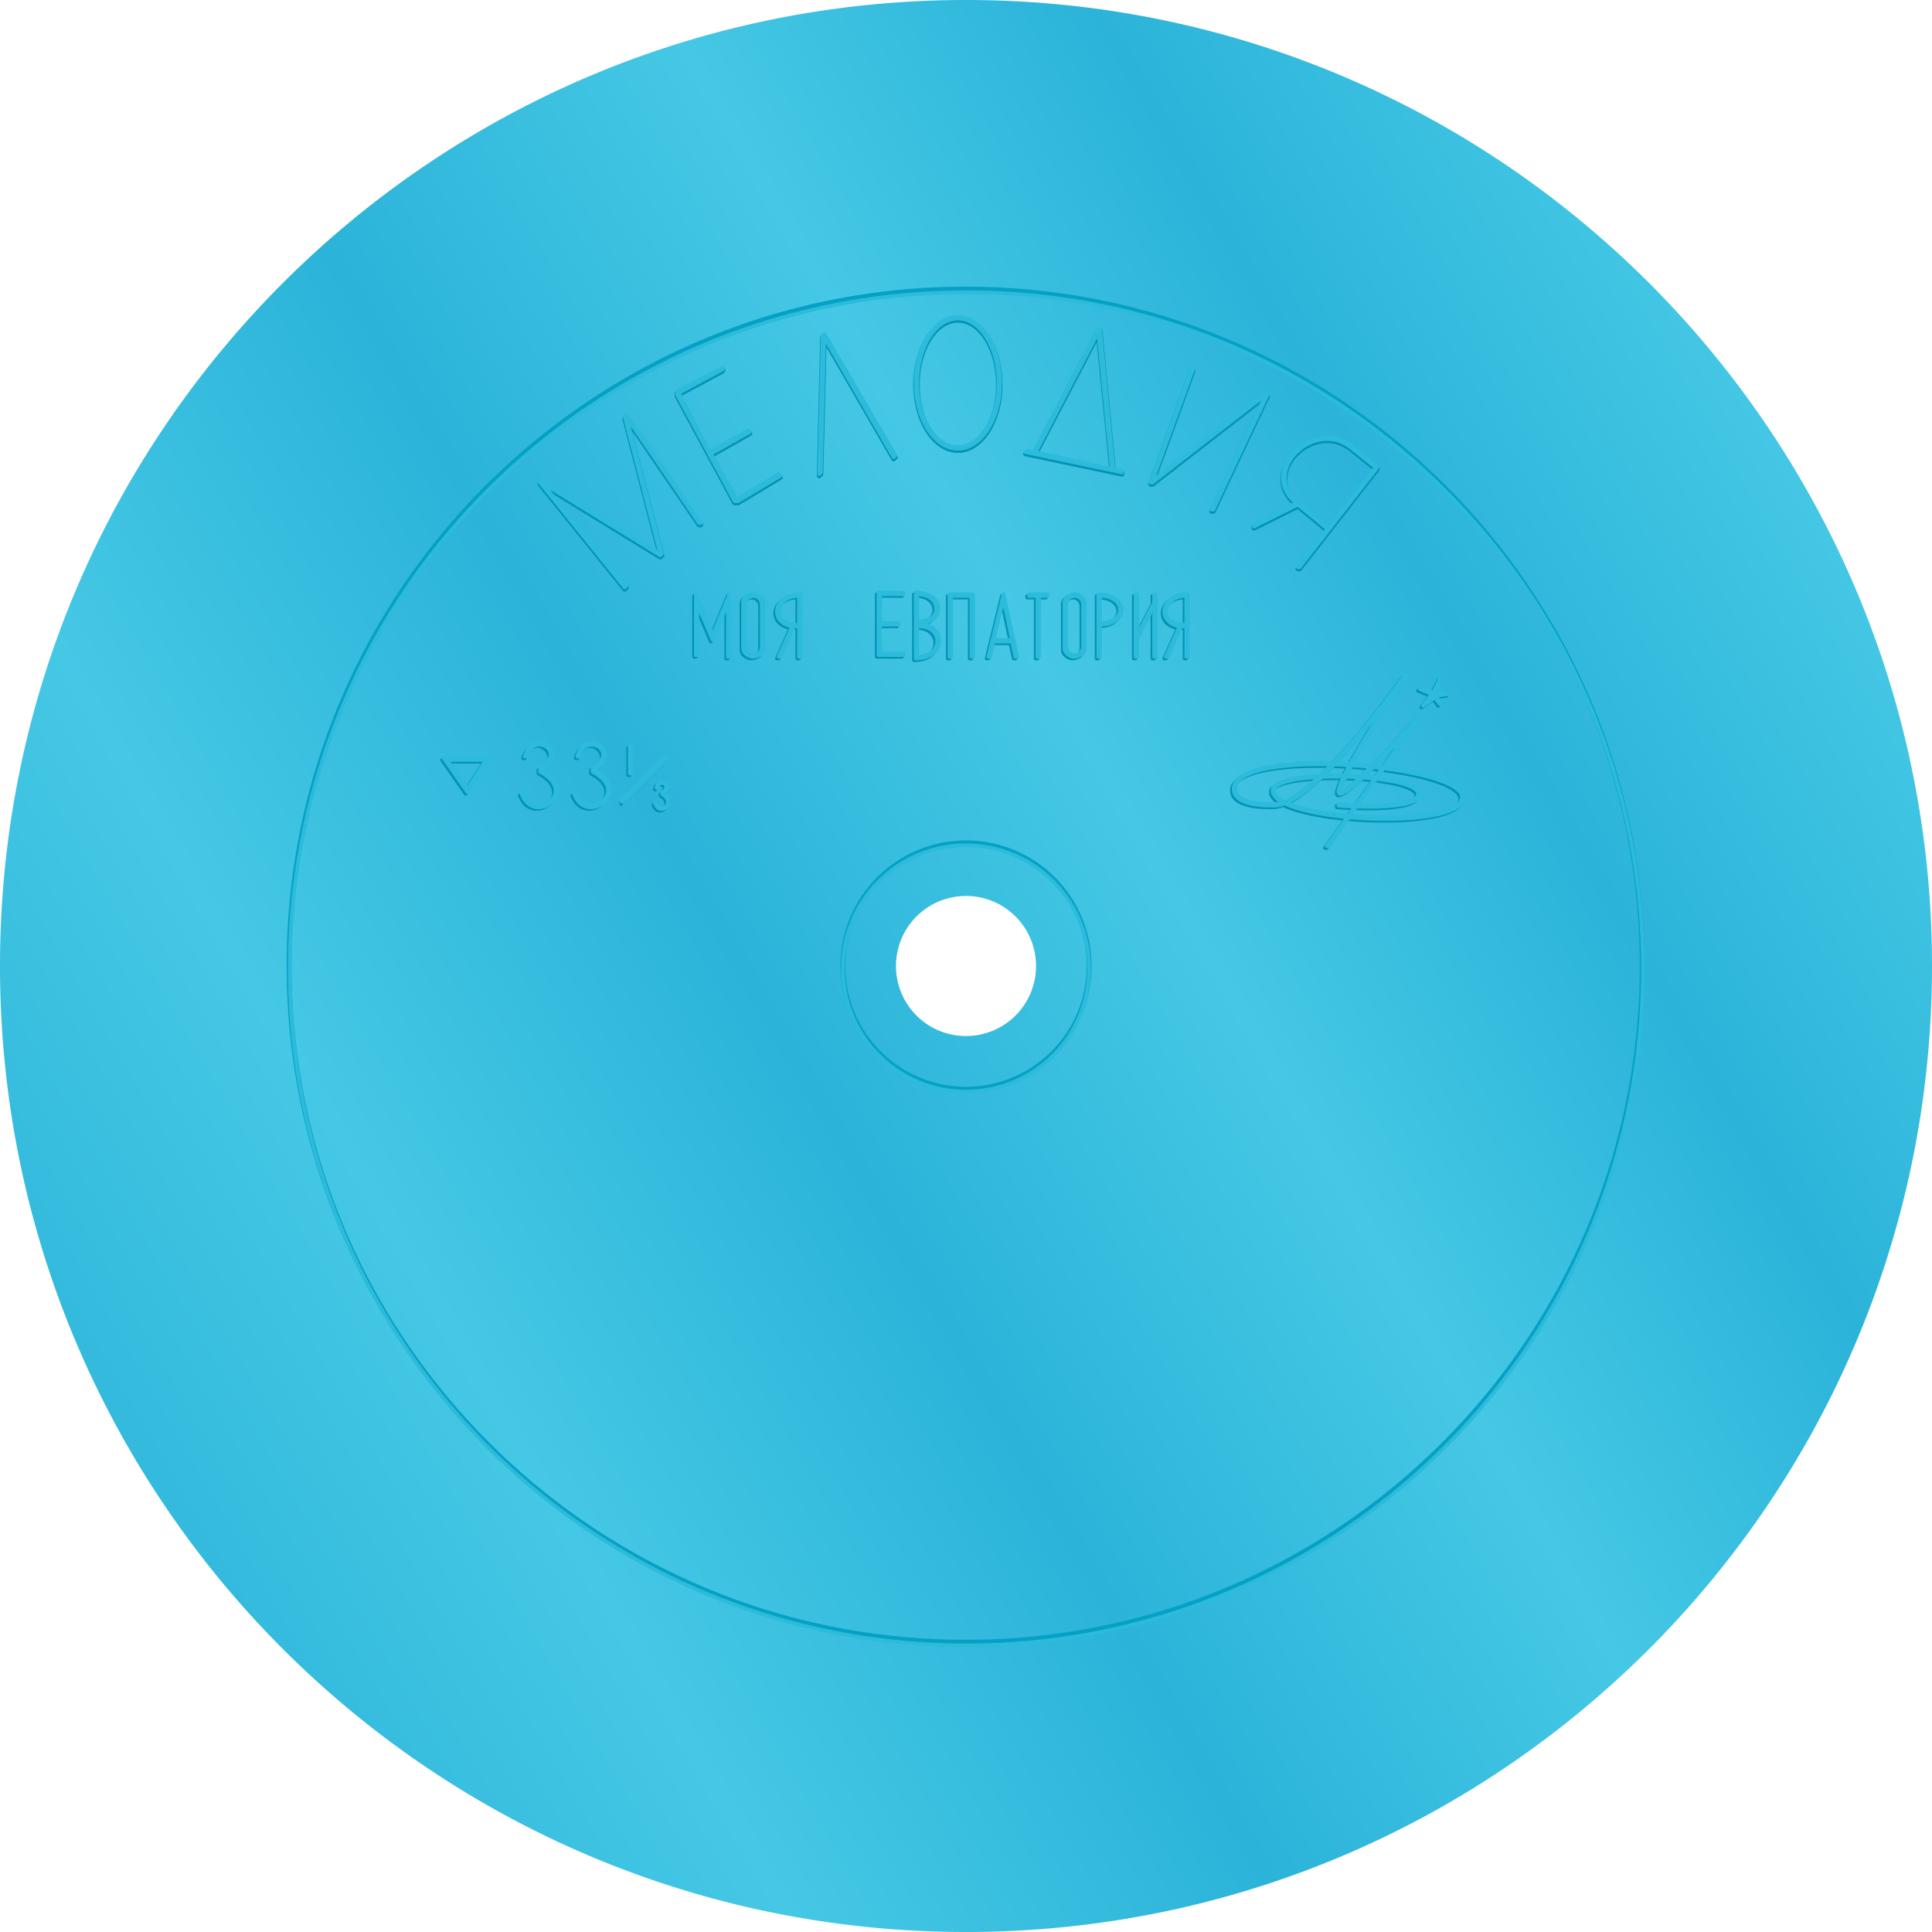 <?xml version="1.0" encoding="UTF-8"?>
<svg viewBox="0 0 800 800" xmlns="http://www.w3.org/2000/svg">
<defs><style>.cls-1 { fill: url(#linear-gradient); } .cls-1, .cls-2, .cls-3, .cls-4, .cls-5, .cls-6 { fill-rule: evenodd; } .cls-2, .cls-3, .cls-4, .cls-5, .cls-6 { fill: none;  stroke-linecap: round; stroke-linejoin: round; } .cls-4, .cls-6 { stroke: #0492b3; } .cls-2, .cls-4 { stroke-width: 2px; } .cls-3, .cls-5 { stroke: #2cbbdb; } .cls-3, .cls-5, .cls-6 { stroke-width: 1.5px; } .cls-2 { stroke: #04a1c4 }</style>
<linearGradient id="linear-gradient" y1="630.94" x2="800" y2="169.06" gradientUnits="userSpaceOnUse"><stop offset="0" stop-color="#2bb3d9"/><stop offset="0.219" stop-color="#45c8e5"/><stop offset="0.413" stop-color="#2bb3d9"/><stop offset="0.597" stop-color="#45c8e5"/><stop offset="0.765" stop-color="#2bb3d9"/><stop offset="0.939" stop-color="#45c8e5"/><stop offset="1" stop-color="#45c8e5"/></linearGradient></defs>
<path id="background_flexy" class="cls-1" d="M400,0C620.914,0,800,179.086,800,400S620.914,800,400,800,0,620.914,0,400,179.086,0,400,0Zm0,371a29,29,0,1,1-29,29A29,29,0,0,1,400,371Z"/>
<path id="circle-shadow" class="cls-2" d="M399.85,119.7C554.573,119.7,680,245.128,680,399.85S554.573,680,399.85,680,119.7,554.573,119.7,399.85,245.128,119.7,399.85,119.7ZM400,349a51,51,0,1,1-51,51A51,51,0,0,1,400,349Z"/>
<path id="circle" class="cls-3" d="M400.15,121C554.872,121,680.3,246.427,680.3,401.15S554.872,681.3,400.15,681.3,120,555.872,120,401.15,245.427,121,400.15,121ZM400,350a51,51,0,1,1-51,51A51,51,0,0,1,400,350Z"/>
<path id="trademark-shadow" class="cls-4" d="M223.655,200.543l35.019,43.423,0.7-.7h0l-35.019-42.723,49.026,30.116,0.7-.7-14.707-56.731,30.116,44.124h0.7l-30.816-44.824-0.7.7,14.708,56.731-49.026-30.116ZM299.3,152.918l-18.91,9.805v1.4L304.2,208.247h1.4l17.51-10.505-0.7-.7L304.9,207.547l-10.506-18.91,16.109-9.1-0.7-.7-16.108,9.105-12.607-24.513,18.21-9.805v-0.7Zm39.921,44.123,0.7-.7,1.4-56.03,28.716,49.726,0.7-.7L341.318,138.91l-0.7.7Zm85.446-9.1,39.921,8.405v-0.7l-3.5-.7-5.6-58.131h-0.7l-26.614,51.127-2.8-.7ZM493.3,153.618H494l-16.809,46.225,46.925-36.42,0.7,0.7L502.4,211.749h-0.7l22.412-47.625-46.925,36.419h-0.7Zm44.824,81.944,32.217-41.322s-4.253-3.5-9.105-7.7c-16.941-14.692-41.073,9.255-24.513,22.412-0.9.5-17.51,9.1-17.51,9.1v0.7l18.21-9.1,11.907,9.805v0.7l-11.907,15.408h0.7ZM396.648,131.906c9.67,0,17.509,12.23,17.509,27.315s-7.839,27.315-17.509,27.315-17.509-12.23-17.509-27.315S386.978,131.906,396.648,131.906Zm0,0.7c9.283,0,16.809,11.915,16.809,26.614s-7.526,26.614-16.809,26.614-16.809-11.915-16.809-26.614S387.365,132.607,396.648,132.607Zm32.217,55.329,25.914-49.726,5.6,56.73Zm140.775,6.3-10.5-8.405c-15.265-11.726-37.5,10.194-21.712,23.113,4.591,3.757,12.607,10.5,12.607,10.5Z"/>
<path id="trademark" class="cls-5" d="M223.655,199.843l35.019,43.423,0.7-.7h0l-35.019-42.723,49.026,30.116,0.7-.7-14.707-56.73,30.116,44.124h0.7l-30.816-44.824-0.7.7,14.708,56.73-49.026-30.116ZM299.3,152.217l-18.91,9.8v1.4L304.2,207.547h1.4l17.51-10.506-0.7-.7-17.509,10.5-10.506-18.91,16.109-9.105-0.7-.7-16.108,9.1-12.607-24.513,18.21-9.805v-0.7Zm39.921,44.124,0.7-.7,1.4-56.03,28.716,49.727,0.7-.7L341.318,138.21l-0.7.7Zm85.446-9.105,39.921,8.4v-0.7l-3.5-.7-5.6-58.131h-0.7l-26.614,51.127-2.8-.7ZM493.3,152.918H494l-16.809,46.224,46.925-36.419,0.7,0.7L502.4,211.049h-0.7l22.412-47.626-46.925,36.42h-0.7Zm44.824,81.943,32.217-41.322s-4.253-3.5-9.105-7.7c-16.941-14.691-41.073,9.256-24.513,22.412-0.9.5-17.51,9.1-17.51,9.1v0.7l18.21-9.1,11.907,9.8v0.7l-11.907,15.408h0.7ZM396.648,131.206c9.67,0,17.509,12.229,17.509,27.315s-7.839,27.314-17.509,27.314-17.509-12.229-17.509-27.314S386.978,131.206,396.648,131.206Zm0,0.7c9.283,0,16.809,11.916,16.809,26.615s-7.526,26.614-16.809,26.614-16.809-11.916-16.809-26.614S387.365,131.906,396.648,131.906Zm32.217,55.33,25.914-49.727,5.6,56.731Zm140.775,6.3-10.5-8.4c-15.265-11.727-37.5,10.194-21.712,23.112,4.591,3.757,12.607,10.506,12.607,10.506Z"/>
<path id="song-shadow" class="cls-6" d="M311.2,247.468a3.5,3.5,0,0,1,3.5,3.5v17.509c0,3.275-3.5,3.5-3.5,3.5a3.5,3.5,0,0,1-3.5-3.5V250.97C307.7,247.7,311.2,247.468,311.2,247.468Zm67.236,25.914V246.067c12.229,0,11.282,12.607,2.179,12.607v0.7C389.74,259.375,391.788,273.382,378.438,273.382Zm-91.048-1.4h0.7V250.97l6.3,14.708,6.3-15.408v22.412h0.7V246.768l-7,16.809-7-16.809v25.213Zm86.146-25.213v-0.7H363.03v25.914h10.506v-0.7H363.73V259.375h7.7v-0.7h-7.7V246.768h9.806Zm18.91,25.914h0.7V247.468h8.4v25.214h0.7V246.768h-9.8v25.914Zm32.917-25.914h7.7v0.7h-3.5v25.214h-0.7V247.468h-3.5v-0.7Zm44.124,0v25.914h0.7v-7.7l7-13.308v21.012h0.7V246.768h-0.7v3.5l-7,13.307V246.768h-0.7Zm-15.408,0v25.914h0.7V259.375C466.862,259.375,466.847,246.768,454.079,246.768ZM491.2,272.682s0.088-25.914,0-25.914c-11.325-.173-13.294,11.643-3.5,13.307-0.274.694-5.6,12.607-5.6,12.607h0.7l5.6-12.607h2.1v12.607h0.7Zm-82.644,0h0.7l1.4-6.3h7.705l1.4,6.3h0.7l-5.6-25.914Zm6.3-23.813-4.2,16.809h7.705Zm-35.719,23.813V246.768c10.026,0,10.264,11.206.679,11.206v2.1C389.889,260.075,389.863,272.682,379.139,272.682Zm65.134-25.214a3.5,3.5,0,0,1,3.5,3.5v17.509c0,3.275-3.5,3.5-3.5,3.5a3.5,3.5,0,0,1-3.5-3.5V250.97C440.772,247.7,444.273,247.468,444.273,247.468Zm0-.7c1.934,0,4.2,1.568,4.2,3.5v18.91c0,3.274-4.2,3.5-4.2,3.5-1.934,0-4.2-1.568-4.2-3.5V250.27C440.071,247,444.273,246.768,444.273,246.768Zm10.506,0.7c10.878,0,11.138,11.206,0,11.206V247.468Zm35.719,0c-10.193-.169-12.139,12.541,0,11.907V247.468ZM330.813,272.682s0.087-25.914,0-25.914c-11.326-.173-13.3,11.643-3.5,13.307-0.274.694-5.6,12.607-5.6,12.607h0.7l5.6-12.607h2.1v12.607h0.7Zm-0.7-25.214c-10.193-.169-12.139,12.541,0,11.907V247.468Zm-18.91-.7c1.934,0,4.2,1.568,4.2,3.5v18.91c0,3.274-4.2,3.5-4.2,3.5-1.934,0-4.2-1.568-4.2-3.5V250.27C307,247,311.2,246.768,311.2,246.768Z"/>
<path id="song" class="cls-5" d="M311.9,246.768a3.5,3.5,0,0,1,3.5,3.5v17.509c0,3.274-3.5,3.5-3.5,3.5a3.5,3.5,0,0,1-3.5-3.5V250.27C308.4,247,311.9,246.768,311.9,246.768Zm67.236,25.914V245.367c12.863,0,11.643,12.607,2.179,12.607v0.7C391.26,258.674,392.442,272.594,379.139,272.682Zm-91.049-1.4h0.7V250.27l6.3,14.708,6.3-15.409v22.412h0.7V246.067l-7,16.809-7-16.809v25.214Zm86.146-25.214v-0.7H363.73v25.914h10.506v-0.7h-9.805V258.674h7.7v-0.7h-7.7V246.067h9.805Zm18.91,25.914h0.7V246.768h8.4v25.213h0.7V246.067h-9.805v25.914Zm32.918-25.914h7.7v0.7h-3.5v25.213h-0.7V246.768h-3.5v-0.7Zm44.123,0v25.914h0.7v-7.7l7-13.307v21.011h0.7V246.067h-0.7v3.5l-7,13.307V246.067h-0.7Zm-15.408,0v25.914h0.7V258.674C467.562,258.674,467.548,246.067,454.779,246.067Zm37.12,25.914s0.087-25.914,0-25.914c-11.326-.173-13.3,11.643-3.5,13.308-0.274.694-5.6,12.606-5.6,12.606h0.7l5.6-12.606h2.1v12.606h0.7Zm-82.644,0h0.7l1.4-6.3h7.7l1.4,6.3h0.7l-5.6-25.914Zm6.3-23.812-4.2,16.809h7.7Zm-35.719,23.812V246.067c9.883,0,10.692,11.206.679,11.206v2.1C390.835,259.375,390.524,271.981,379.839,271.981Zm65.135-25.213a3.5,3.5,0,0,1,3.5,3.5v17.509c0,3.274-3.5,3.5-3.5,3.5a3.5,3.5,0,0,1-3.5-3.5V250.27C441.472,247,444.974,246.768,444.974,246.768Zm0-.7c1.934,0,4.2,1.568,4.2,3.5v18.91c0,3.275-4.2,3.5-4.2,3.5-1.934,0-4.2-1.568-4.2-3.5v-18.91C440.772,246.3,444.974,246.067,444.974,246.067Zm10.5,0.7c10.878,0,11.139,11.206,0,11.206V246.768Zm35.72,0c-10.194-.169-12.14,12.541,0,11.906V246.768ZM331.513,271.981s0.087-25.914,0-25.914c-11.326-.173-13.294,11.643-3.5,13.308-0.273.694-5.6,12.606-5.6,12.606h0.7l5.6-12.606h2.1v12.606h0.7Zm-0.7-25.213c-10.194-.169-12.139,12.541,0,11.906V246.768Zm-18.91-.7c1.934,0,4.2,1.568,4.2,3.5v18.91c0,3.275-4.2,3.5-4.2,3.5-1.934,0-4.2-1.568-4.2-3.5v-18.91C307.7,246.3,311.9,246.067,311.9,246.067Z"/>
<path id="speed-shadow" class="cls-6" d="M183.034,314.7l9.805,14.008,9.1-14.008h-18.91Zm1.4,0.7,8.405,11.907,7.7-11.907H184.434Zm75.641-5.6h0.7v11.206h-0.7V309.8Zm-2.8,23.113v-0.7l17.51-17.509h0.7ZM217.352,314c3.6-11.971,17.018.321,5.6,4.9v1.4c15.769,8.308-2.036,21.442-7,9.1h-0.7c5.049,13.575,24.28-.98,8.4-9.1v-0.7c11.879-7.215-3.754-17.593-7-5.6h0.7Zm54.024,12.92c0.865-4.253,6.494-1.055,2.122,2.049v0.586c5.972,3.472-.784,8.726-2.652,3.8h-0.265c1.931,5.732,9.394-.368,3.182-4.1,4.645-3.192-1.5-7.545-2.652-2.342h0.265ZM239.064,314c3.6-11.971,17.017.321,5.6,4.9v1.4c15.768,8.308-2.036,21.442-7,9.1h-0.7c5.048,13.575,24.279-.98,8.4-9.1v-0.7c11.878-7.215-3.755-17.593-7-5.6h0.7Z"/>
<path id="speed" class="cls-5" d="M183.734,314l9.8,14.007L202.644,314h-18.91Zm1.4,0.7,8.4,11.906,7.7-11.906H185.135Zm75.64-5.6h0.7v11.206h-0.7V309.1Zm-2.8,23.112-0.7-.7,18.21-18.21,0.7,0.7ZM218.052,313.3c2.285-10.175,17.149-2.524,5.6,4.9v1.4c15.769,8.308-2.071,20.877-7,9.1h-0.7c5.1,13.712,24.808-.881,8.405-9.806,12.266-7.637-3.966-18.051-7-5.6h0.7Zm21.712,0c2.284-10.175,17.149-2.524,5.6,4.9v1.4c15.769,8.308-2.071,20.877-7,9.1h-0.7c5.1,13.712,24.808-.881,8.4-9.806,12.266-7.637-3.966-18.051-7-5.6h0.7Zm32.313,12.921c0.865-4.253,6.494-1.055,2.121,2.049v0.586c5.972,3.472-.784,8.725-2.652,3.805h-0.265c1.931,5.731,9.395-.368,3.183-4.1,4.645-3.192-1.5-7.545-2.653-2.342h0.266Z"/>
<path id="logo-shadow" class="cls-6" d="M553.532,334.315v-0.7s32.917,2.786,32.917-4.2c0-8.261-59.531-10.051-59.531-1.4,0,12.359,77.741,15.923,77.741,2.8,0-13.37-93.85-20.846-93.85-3.5,0,6.637,13.26,6.3,16.109,6.3,16.375,0,53.928-53.228,53.928-53.228h0.7s-31.341,48.326-26.614,48.326c2.951,0,31.516-30.817,31.516-30.817h0.7l-37.82,53.229h-0.7L585.049,300s-25.623,29.416-30.817,29.416c-5.894,0,25.914-47.626,25.914-47.626s-35.845,52.529-53.228,52.529c-2.927,0-16.809.291-16.809-7,0-18.112,95.251-10.8,95.251,3.5,0,14.349-79.143,10.3-79.143-2.8,0-9.32,60.933-7.515,60.933,1.4C587.15,337.081,553.532,334.315,553.532,334.315Zm35.719-42.023,4.2-4.2,1.4,2.8-1.4-2.8h0l1.4-4.2-1.4,4.2-4.2-1.4,4.2,1.4Zm-0.7.7,4.9-3.5,2.1,2.8-1.4-3.5,4.9-.7-4.9-.7,1.4-5.6-2.8,5.6-5.6-1.4,4.9,2.1Z"/>
<path id="logo" class="cls-5" d="M554.232,333.614v-0.7s32.918,2.785,32.918-4.2c0-8.262-59.532-10.051-59.532-1.4,0,12.359,77.742,15.923,77.742,2.8,0-13.369-93.851-20.845-93.851-3.5,0,6.637,13.261,6.3,16.109,6.3,16.375,0,53.929-53.229,53.929-53.229h0.7s-31.341,48.326-26.614,48.326c2.951,0,31.517-30.816,31.517-30.816h0.7l-37.82,53.228h-0.7L585.749,299.3s-25.622,29.416-30.816,29.416c-5.895,0,25.913-47.626,25.913-47.626S545,333.614,527.618,333.614c-2.927,0-16.809.291-16.809-7,0-18.111,95.251-10.8,95.251,3.5,0,14.35-79.142,10.3-79.142-2.8,0-9.32,60.932-7.515,60.932,1.4C587.85,336.38,554.232,333.614,554.232,333.614Zm35.719-42.022,4.2-4.2,1.4,2.8-1.4-2.8h0l1.4-4.2-1.4,4.2-4.2-1.4,4.2,1.4Zm-0.7.7,4.9-3.5,2.1,2.8-1.4-3.5,4.9-.7-4.9-.7,1.4-5.6-2.8,5.6-5.6-1.4,4.9,2.1Z"/>
</svg>

